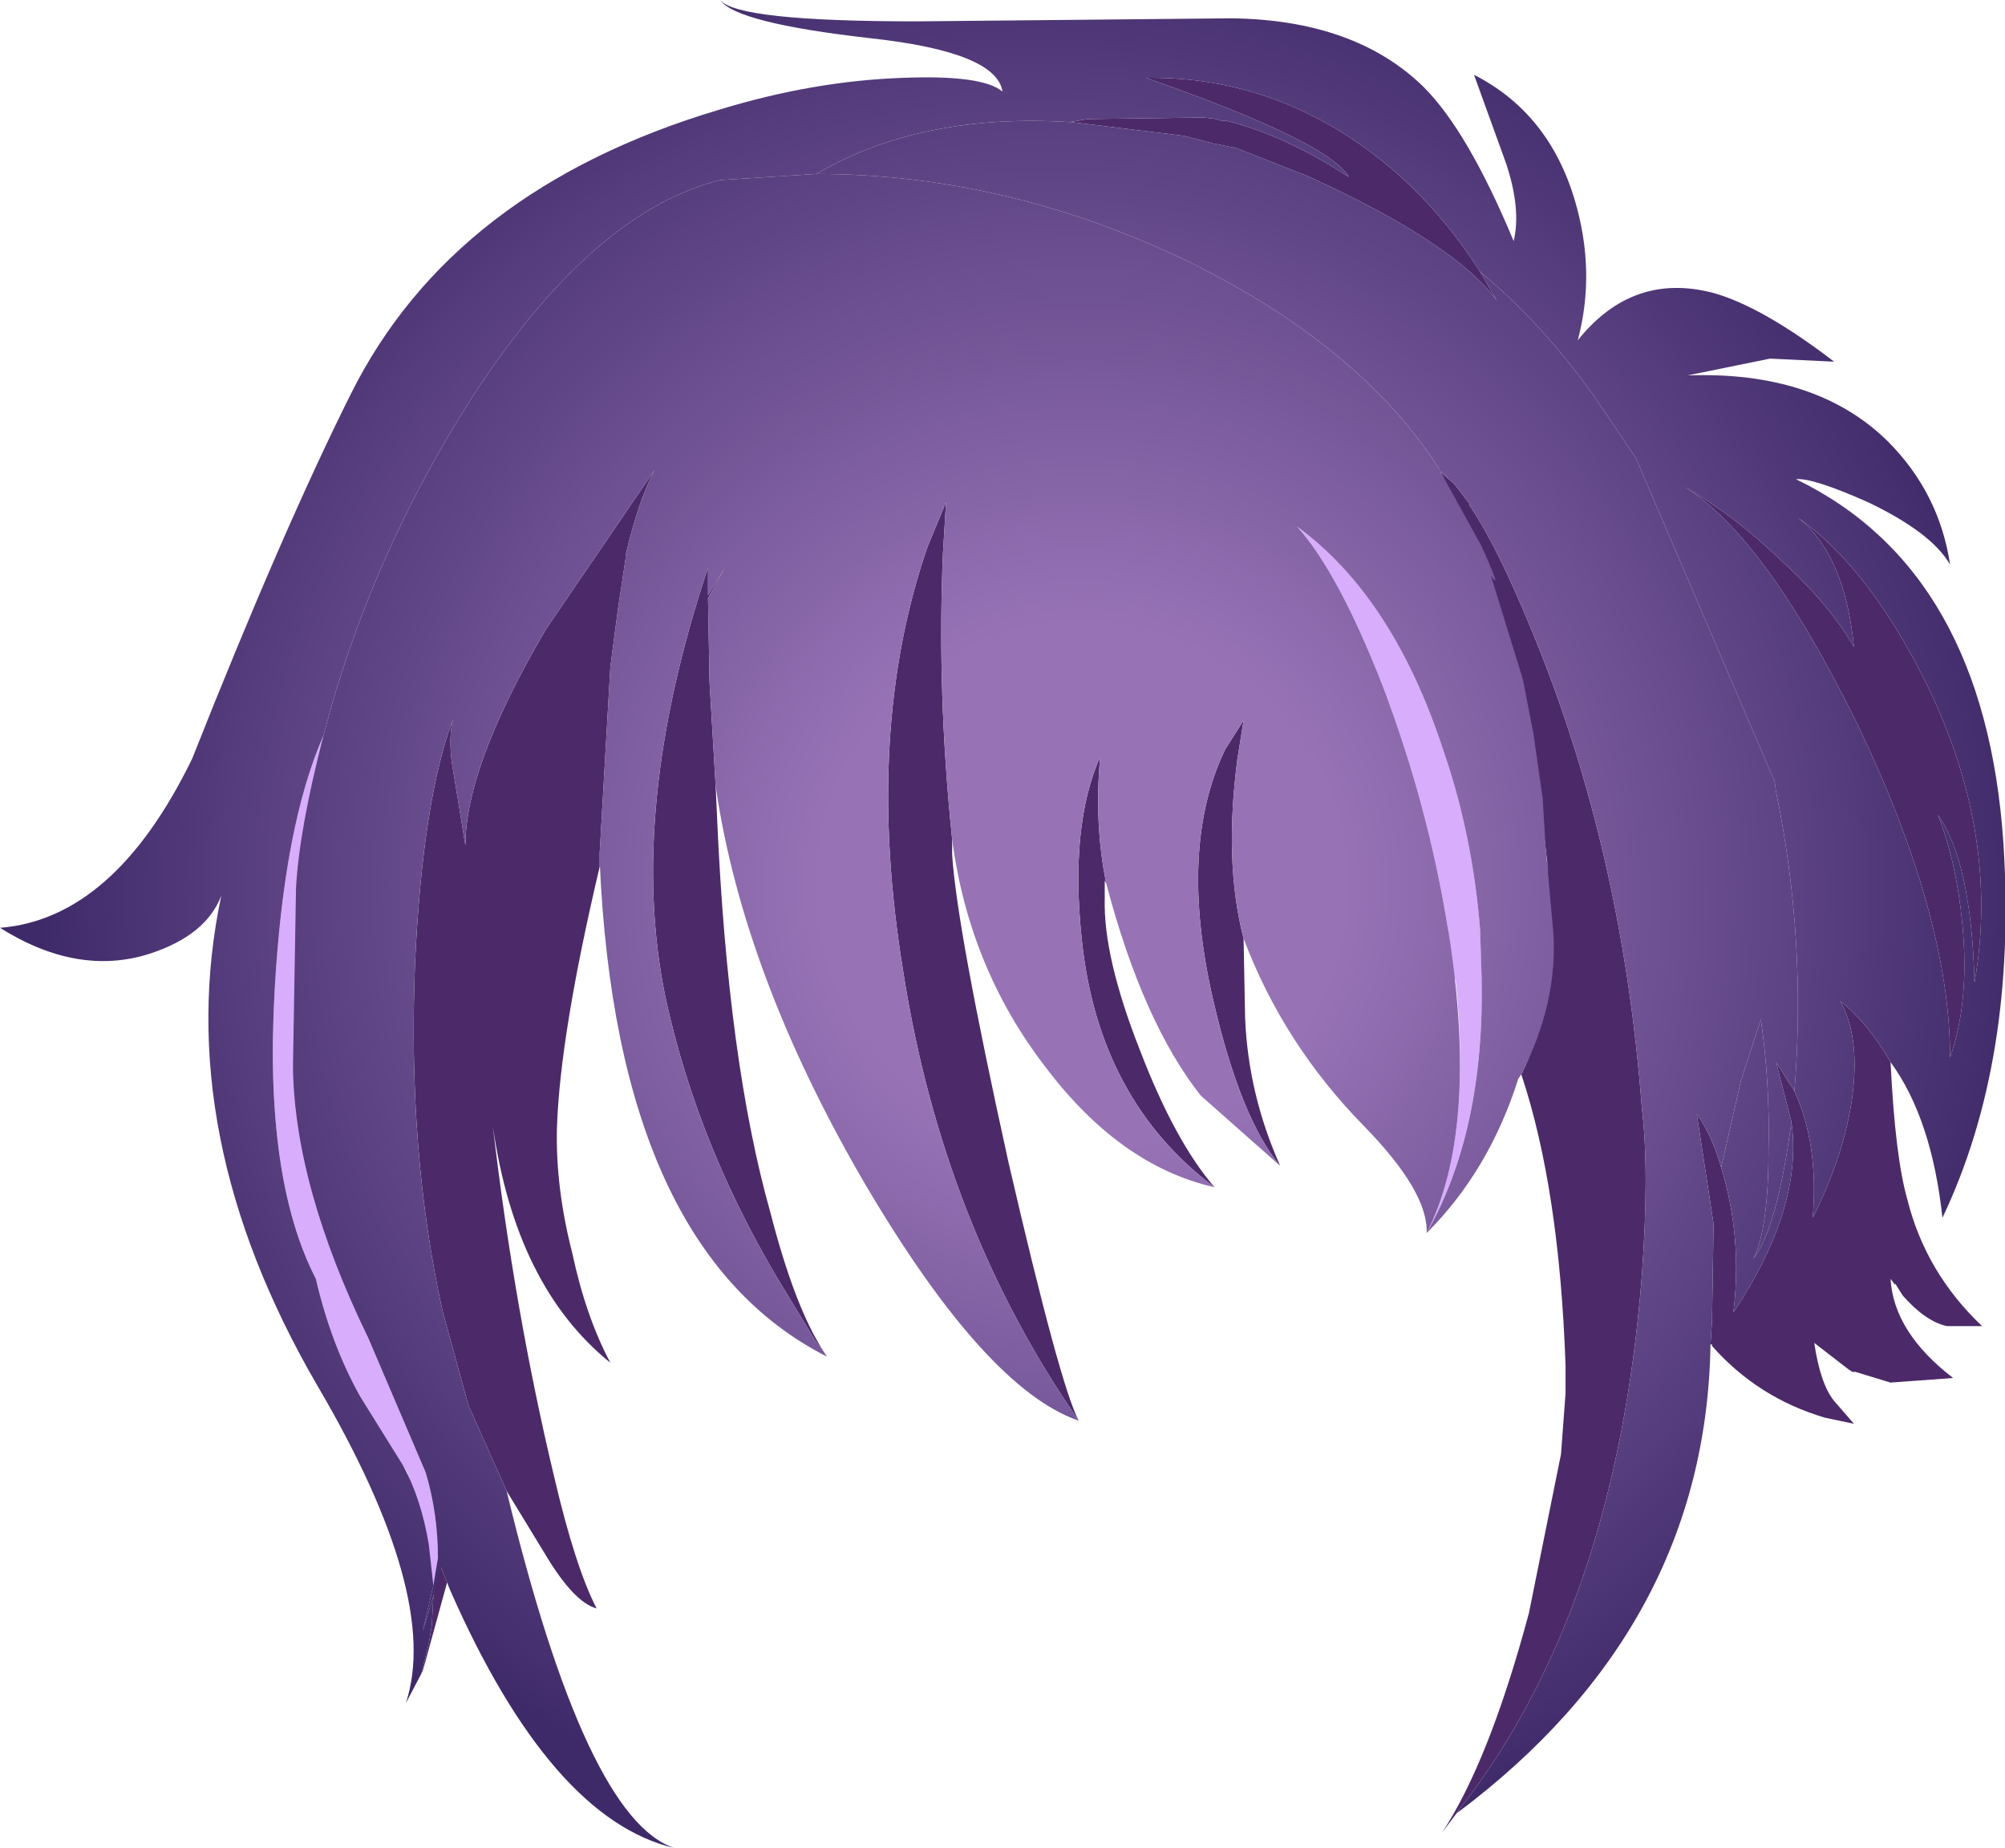 <svg xmlns="http://www.w3.org/2000/svg" xmlns:ffdec="https://www.free-decompiler.com/flash" xmlns:xlink="http://www.w3.org/1999/xlink" ffdec:objectType="frame" width="65.7" height="60.55"><use ffdec:characterId="1" xlink:href="#a" width="65.7" height="60.55"/><defs><radialGradient id="b" cx="0" cy="0" r="819.2" gradientTransform="matrix(-.012 -.038 -.038 .012 26.7 23.65)" gradientUnits="userSpaceOnUse" spreadMethod="pad"><stop offset=".263" stop-color="#9773b6"/><stop offset="1" stop-color="#3f2a69"/></radialGradient><radialGradient id="c" cx="0" cy="0" r="819.2" gradientTransform="matrix(-.012 -.038 -.038 .012 26.2 23.3)" gradientUnits="userSpaceOnUse" spreadMethod="pad"><stop offset=".263" stop-color="#9773b6"/><stop offset="1" stop-color="#3f2a69"/></radialGradient><radialGradient id="d" cx="0" cy="0" r="819.2" gradientTransform="matrix(-.012 -.038 -.038 .012 27.7 23.2)" gradientUnits="userSpaceOnUse" spreadMethod="pad"><stop offset=".263" stop-color="#9773b6"/><stop offset="1" stop-color="#3f2a69"/></radialGradient><g id="a" fill-rule="evenodd"><path fill="#4c2a69" d="m35.65 3.9 3.8-.05.4.05.15.05h.15q1.9.45 4.05 1.85-.65-1.15-6.65-3.25 3.75-.05 6.9 2.1 2.35 1.6 4.05 4.25l.55.95q-1.4-1.9-6.25-4.1l-2.3-.9-.75-.15-.95-.25L35.1 4h-.05zM48.7 18.5l-.2-.45-.4-.9.3.75-1.2-2.45.05.05.4.35.5.65v.05q1.05 1.55 2.4 5 2.65 6.8 3.25 14.75.25 2.05 0 5.5-.85 10.9-5.95 17.45l-.6.8q1.55-2.35 2.85-7.2l1.05-5.2.15-2v-.9q-.2-5.8-1.45-9.55 1.2-2.35.85-6.8v-.15l-.15-1.3-.75-4.9q-.1.75-.35-.8zm15.6 11.75q.25 2.55-.4 4.4 0-4.6-3.05-10.95-3-6.1-5.65-7.75 1.65.95 3.15 2.4 1.6 1.45 2.4 2.85-.3-3.05-1.85-4.25 2.35 1.65 4.25 5.5 2.4 4.95 1.55 9.75-.1-3.95-1.2-5.5.6 1.5.8 3.55M61.95 41.9q.1 1.75 2.05 3.25l-2.05.15-1.15-.35h-.1l-.15-.1-1.1-.85q.2 1.35.65 1.9l.65.75-.95-.2q-2.2-.65-3.7-2.35v-.05h-.05l.05-.8.05-3.15-.55-3.6q.5.7.8 1.75.7 2.3.4 4.75 2.3-3.45 1.9-6.25l-.5-1.95.6.95q.8 1.75.6 4.15 1.05-2.1 1.3-4 .25-1.95-.4-3.1.9.7 1.65 2 .15 3.1.55 4.5.6 2.4 2.45 4.15H63.8q-.7-.15-1.45-1l-.25-.4v.05zM47.2 15.45v-.05zM30.9 18.1q-.2 4.55.3 9.4v.5q.15 2.4 1.85 10.1 1.7 7.35 2.3 8.45-4.45-6.4-5.75-14.7-1.3-7.9.8-13.95l.6-1.45zm5.35 10.85-.05-.1v.6q-.05 1.9 1.15 4.95 1.15 3 2.45 4.5-3.8-2.85-4.35-8.1-.4-3.75.6-6-.2 2.2.2 4.15m4.3-4.1q-.45 3.4.2 5.9l.05 2.6q.1 2.5 1.15 4.85-1.3-1.55-2.2-5.45-1.15-5 .4-8.2l.6-.95zM20.5 18.2v.1l-.25 1.65-.25 1.9-.35 6.1v.45q-1.3 5.5-1.4 8.55-.05 1.95.5 4.1.45 2.1 1.25 3.6-3.1-2.5-3.85-7.75.7 6 2 11.45.7 3 1.4 4.35-.75-.2-1.7-1.8l-1.25-2.05-1.25-2.8-.85-3.1q-1.15-5.2-.9-11.4.25-5.35 1.25-8-.15.55-.05 1.4l.45 2.75q0-2.6 2.65-7.1l3.55-5.2q-.55 1.05-.95 2.8m2.7 1.4.05 2.75.2 3.4.05 1.1q.35 7.95 1.75 12.9.8 3.1 1.75 4.55l-.3-.4-.85-1.4q-2.95-4.75-4.05-9.85-1.25-6.1 1.4-14.05v.9l.55-.9zm-8.55 32.25-.7 2.55-.1.35-.05.1.25-1 .1-.6.05-.95.2-1.15.05.2z"/><path fill="#d8adfc" d="M48.55 31.95V32q.1 5.05-1.8 8.4 1.5-3 .95-8.3-1.65.1-.25-1.65-.65-4.05-2.15-8-1.45-3.7-2.8-5.2 3.15 2.3 4.8 7.35.95 2.75 1.2 5.85zM9.9 30.5l.1-.55q.2 6.65 2.05 13.85l1.9 4.45q.4 1.35.4 2.8l-.15 1.15-.5-2.7v-.1l-.05-.2-.3-.95-.15-.25-1.4-2.25q-.95-1.7-1.45-3.85-1.7-3.3-1.35-9.45.3-5.4 1.6-8.35l-.5 2.8-.1 1.25q-.25 2.2-.25 4.5z"/><path fill="url(#b)" d="M27.3-1.85h.05l3.7.45.95.25.75.15 2.3.9Q39.9 2.1 41.3 4l-.55-.95q2.15 1.8 3.85 4.25l1.25 1.85 4.55 10.6.05.35q1 4.85.6 9.8l-.6-.95.5 1.95q-.45 3.45-1.25 4.5.5-.95.5-3.6.05-2.15-.25-4.25l-.65 2-.65 2.85q-.3-1.05-.8-1.75l.55 3.6-.05 3.15-.05.8q-.15 9.25-8.3 15.35l.1-.15q5.1-6.55 5.95-17.45.25-3.45 0-5.5-.6-7.95-3.25-14.75-1.35-3.45-2.4-5v-.05l-.5-.65-.45-.4v-.05h-.05V9.5q-2.6-4.05-8.35-6.85Q25.15-.15 19-.15q3.4-2 8.3-1.7" transform="translate(7.75 5.85)"/><path fill="url(#c)" d="M27.3-1.85q-4.9-.3-8.3 1.7l-3.15.2Q11.65 1.1 7.7 7.2q-3.35 5.25-4.85 11.05-1.3 2.95-1.6 8.35-.35 6.15 1.35 9.45.5 2.15 1.45 3.85l1.4 2.25q.6 1.1.85 2.6l.15 1.35-.35 1.5.35-1.15-.05.95-.1.6-.25 1-.5.95q1.15-3.5-2.9-10.4Q-2.15 31.3-.5 23.5q-.5 1.3-2.35 1.9-2.35.75-4.9-.85 3.75-.3 6.3-5.55 2.95-7.45 5.2-11.95Q7.1.35 15.8-2.25q3.1-.95 6.05-1.05 2.6-.1 3.25.45-.2-1.3-4.35-1.75-4.4-.5-4.9-1.25.55.7 6.45.7l10.3-.1q4.05.05 6.3 2.25 1.45 1.45 2.95 5.05Q42.1 1 41.6-.5l-1.05-2.9Q43-2.15 43.85.7q.7 2.35.1 4.6 1.8-2.25 4.45-1.55Q50 4.2 52.35 6l-2.1-.1-2.7.55q4.2-.15 6.55 2.15 1.7 1.7 2.05 4.05-.6-1.05-2.7-2.05-1.8-.8-2.35-.75 6.2 3 6.8 11.95.45 7.1-2 12.25-.35-3.25-1.7-5.1-.75-1.3-1.65-2 .65 1.15.4 3.1-.25 1.9-1.3 4 .2-2.4-.6-4.15.4-4.95-.6-9.8l-.05-.35-4.55-10.6L44.6 7.3q-1.7-2.45-3.85-4.25Q39.05.4 36.7-1.2q-3.15-2.15-6.9-2.1 6 2.1 6.65 3.25-2.15-1.4-4.05-1.85h-.15l-.15-.05-.4-.05-3.8.05zM48.65 32.4l.65-2.85.65-2q.3 2.1.25 4.25 0 2.65-.5 3.6.8-1.05 1.25-4.5.4 2.8-1.9 6.25.3-2.45-.4-4.75m7.9-8q-.2-2.05-.8-3.55 1.1 1.55 1.2 5.5.85-4.8-1.55-9.75-1.9-3.85-4.25-5.5 1.55 1.2 1.85 4.25-.8-1.4-2.4-2.85-1.5-1.45-3.15-2.4 2.65 1.65 5.65 7.75 3.05 6.35 3.05 10.95.65-1.85.4-4.4" transform="translate(7.75 5.85)"/><path fill="url(#d)" d="M19-.15q6.15 0 12.05 2.8 5.75 2.8 8.35 6.85v.05h.05v.05l.05.05-.05-.05 1.35 2.45q.7 1.55.3.95l1.05 3.4.35 1.8.3 2.1.1 1.65.25 2.75q.15 2.3-1.05 4.65l-.1.15q-.95 3-3 5.05 1.9-3.35 1.8-8.35l-.05-1.6q-.25-3.1-1.2-5.85-1.65-5.05-4.8-7.35 1.35 1.5 2.8 5.2 1.5 3.95 2.15 8l.05.3q.95 6.3-.75 9.65.05-1.35-2.05-3.5-2.65-2.7-3.95-6.15-.65-2.5-.2-5.9l.2-1.25-.6.95q-1.55 3.2-.4 8.2.9 3.9 2.2 5.45l-2.6-2.3q-1.9-2.4-3.1-6.95-.4-1.95-.2-4.15-1 2.25-.6 6 .55 5.25 4.35 8.1-3.1-.7-5.55-3.95-2.5-3.25-3.05-7.45-.5-4.85-.3-9.4l.1-1.65-.6 1.45q-2.1 6.05-.8 13.95 1.3 8.3 5.75 14.7-3.05-1.05-7-7.75-4-6.85-4.9-13.05l-.2-3.4-.05-2.75.55-1-.55.9v-.9q-2.65 7.95-1.4 14.05 1.1 5.1 4.05 9.85l.85 1.4.3.4.1.15q-6.9-3.5-7.45-16.25v-.25l.35-6.1.25-1.9.25-1.65v-.1q.4-1.75.95-2.8l-3.55 5.2q-2.65 4.5-2.65 7.1l-.45-2.75q-.1-.85.05-1.4-1 2.65-1.25 8-.25 6.2.9 11.4l.85 3.1L8.85 43q2.6 10.75 5.5 11.7-4.05-.95-7.35-8.45l-.3-.75-.25.95-.35 1.15.35-1.5.15-.9q0-1.45-.4-2.8l-1.9-4.45Q1.9 33 1.85 29.1l.1-5.85q.1-1.9.9-5 1.5-5.8 4.85-11.05 3.95-6.1 8.15-7.15z" transform="translate(7.75 5.85)"/></g></defs></svg>